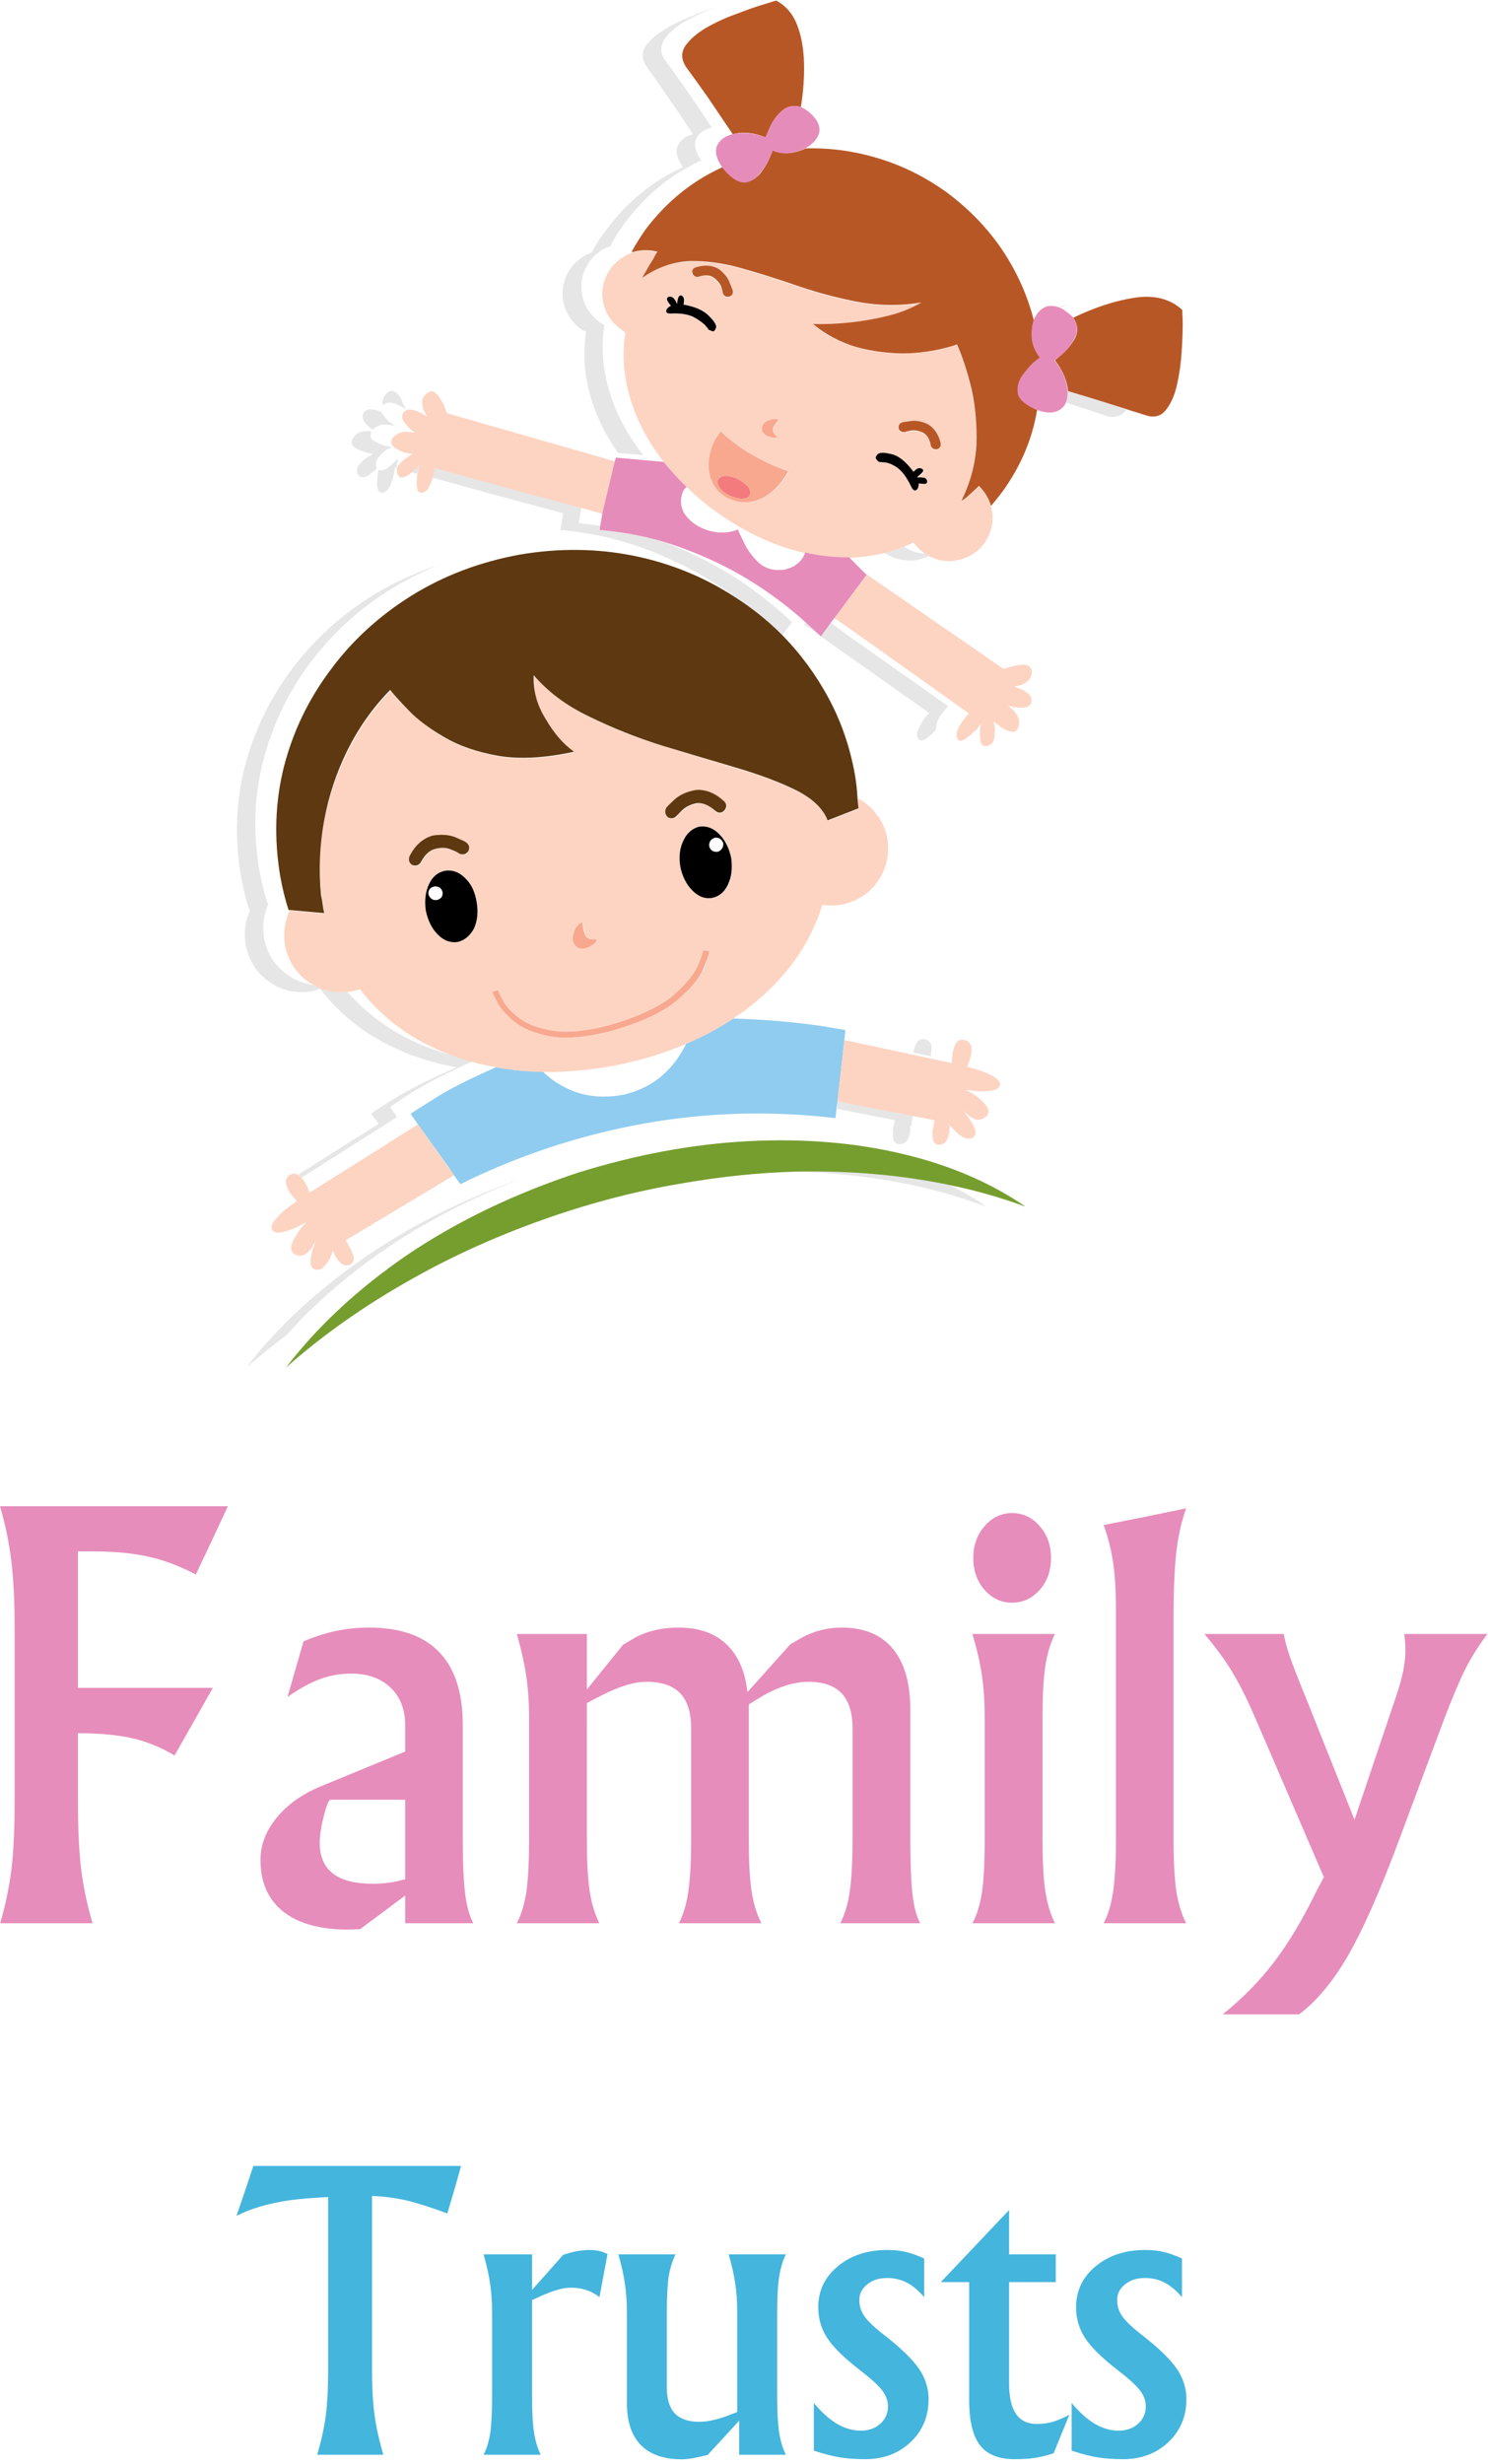 <?xml version="1.0" encoding="UTF-8" standalone="no"?>
<svg
   xmlns:dc="http://purl.org/dc/elements/1.1/"
   xmlns:cc="http://creativecommons.org/ns#"
   xmlns:rdf="http://www.w3.org/1999/02/22-rdf-syntax-ns#"
   xmlns:svg="http://www.w3.org/2000/svg"
   xmlns="http://www.w3.org/2000/svg"
   viewBox="0 0 189.333 313.333"
   height="313.333"
   width="189.333"
   xml:space="preserve"
   id="svg2"
   version="1.1"><defs
     id="defs6" /><g
     transform="matrix(1.333,0,0,-1.333,0,313.333)"
     id="g10"><g
       transform="scale(0.1)"
       id="g12"><path
         id="path14"
         style="fill:#e6e6e6;fill-opacity:1;fill-rule:evenodd;stroke:none"
         d="m 1017.46,1966.52 c 15,-4.68 27.66,-8.82 38.01,-12.5 8.32,-2.65 15,-0.66 20,5.98 -0.67,0 -1.52,0.2 -2.5,0.51 -3.36,1.33 -6.99,2.65 -11.02,4.02 -13.67,4.34 -28,8.63 -43,12.97 0.35,-3.98 -0.16,-7.66 -1.49,-10.98 M 799.449,1300 l -0.5,-5.98 -0.469,-1.01 55.969,-10.98 c -0.308,-0.35 -0.82,-2.34 -1.48,-6.01 -0.668,-3.68 -0.86,-7.35 -0.508,-11.02 0.66,-3.63 2.66,-5.66 6.019,-5.98 3.629,0.32 6.321,1.84 7.969,4.5 1.36,3 2.18,6.01 2.5,8.98 0,3.01 0,4.69 0,5 0,0 0.352,-0.47 1.012,-1.48 0.348,3.98 0.82,7.34 1.488,10 l -54.5,11.01 -17.5,2.97 m 72.5,46.52 16.531,-3.51 c 0.309,0 0.309,0 0,0 0,0.66 0.309,3.51 0.969,8.51 -0.308,3.68 -2.34,6.18 -5.969,7.5 -3.679,0.98 -6.371,0.16 -8.011,-2.5 -1.989,-3 -3.168,-6.32 -3.52,-10 m -584.488,-119.49 91.488,57.97 -6.488,9.53 c 0,0.31 6.68,4.81 20,13.48 13.32,8.36 32.66,18.36 58.008,30 -7.66,1.99 -15.16,4.33 -22.5,6.99 -39.02,11.02 -71.168,30.86 -96.52,59.53 -11.648,-1.01 -22.308,1.13 -32,6.49 -11.988,1.68 -22.34,6.48 -30.969,14.49 -8.679,8.01 -14.179,18.16 -16.531,30.51 -1.64,11.68 -0.148,22.65 4.5,33 0,0 -0.32,-0.15 -0.98,-0.5 -3.36,10.66 -6.02,21.48 -8.008,32.5 -6.992,41.68 -4.18,81.68 8.519,120 12.301,38 32.5,71.83 60.469,101.48 28,29.69 62.031,52.7 102.031,69.02 -43.359,-14.33 -80.511,-36.68 -111.531,-66.99 -30.66,-30 -53,-64.84 -66.988,-104.53 -13.981,-39.65 -17.34,-81.33 -10,-125 1.988,-11.33 4.648,-22.15 8.008,-32.5 0.312,0 0.66,0 0.98,0 -5,-10.31 -6.488,-21.33 -4.5,-32.97 3.012,-15.35 10.512,-27.19 22.5,-35.51 11.68,-8.36 25.16,-11.32 40.512,-9.02 3.008,0.66 5.66,1.52 8.008,2.5 15.66,-20.31 34.492,-36.64 56.48,-48.98 22.352,-12.66 47,-21.33 74.031,-26.02 -26.679,-11.64 -46.839,-21.84 -60.511,-30.47 -14.02,-8.67 -21.02,-13.36 -21.02,-14.02 l 7,-9.49 -77,-48.52 c 1.332,-0.66 2.352,-1.64 3.012,-2.97 m 105.508,672.97 5.511,-1.48 c 0.969,5.35 1.481,8.16 1.481,8.51 0,0 -0.66,-0.66 -1.992,-2.03 -1.328,-1.64 -3.008,-3.32 -5,-5 m 180,-50.98 c -6.68,0.98 -13.52,1.84 -20.508,2.5 l 2.5,15 -50.512,13.48 -90,24.53 c 0,0 -0.148,-1.01 -0.5,-3.01 0,-1.99 -0.469,-4.18 -1.488,-6.52 l 54.488,-15 70.512,-18.98 -2.5,-16.02 c 30.348,-2.66 59.488,-9.49 87.5,-20.47 27.66,-11.01 53.668,-25.19 78.008,-42.5 16.64,-10.66 31.992,-23.16 45.98,-37.5 l 8,10.47 1.531,2.03 c -36.019,34.34 -77.699,60.16 -125,77.5 -19.031,5.31 -38.519,8.83 -58.519,10.47 l 0.508,4.02 m -19.02,188.01 c 1.672,-1.01 3.512,-2.03 5.5,-3.01 -3,-20 -1.828,-39.68 3.52,-59.02 5.312,-19.65 14.332,-38.48 26.992,-56.48 l 23.988,-2 c -15,18.99 -25.668,38.99 -32,60 -6.64,20.98 -8.32,42.35 -5,63.99 -1.64,0.66 -3.32,1.68 -5,3.01 -9.328,7.34 -14.84,16.32 -16.48,26.99 -1.68,11.01 0.82,21.33 7.5,31.01 5.66,7.35 12.5,12.15 20.511,14.5 -0.359,0.35 -0.511,0.5 -0.511,0.5 3.98,7.66 8.48,14.85 13.48,21.49 20,26.68 44.332,46.52 73,59.49 -5.66,8.01 -7.34,14.84 -5,20.51 2.352,5.35 7.352,9.02 15,11.01 -8.32,12.35 -16.328,24.14 -23.98,35.51 -8.008,11.33 -14.848,20.82 -20.508,28.48 -4.652,6.68 -5,13.16 -1.012,19.49 4.02,6.37 10.5,12.19 19.531,17.5 8.981,5 18.469,9.53 28.469,13.52 -10.969,-3.68 -22.5,-8.32 -34.488,-13.99 -12.34,-5.66 -21.84,-12.19 -28.512,-19.53 -6.648,-7.3 -7.148,-15.16 -1.488,-23.48 5.66,-7.65 12.34,-17.18 20,-28.51 8.008,-11.33 16.019,-23.17 23.988,-35.51 -7.308,-1.99 -12.148,-5.66 -14.5,-10.98 -2.34,-5.66 -0.66,-12.5 5,-20.5 -28.98,-13.01 -53.32,-32.86 -73,-59.5 -5.32,-6.68 -10,-13.82 -13.988,-21.52 0.348,0 0.508,0 0.508,0 -8.008,-2.66 -14.848,-7.66 -20.508,-15 -6.68,-9.65 -9.18,-19.8 -7.5,-30.47 1.68,-11.01 7.148,-20.19 16.488,-27.5 M 355.98,1940.51 c 0.309,0.35 0.661,0.86 0.969,1.52 4.031,2.97 8.36,4.14 13.012,3.48 4.34,-0.67 6.84,-0.98 7.5,-0.98 -0.352,0 -2.152,1.13 -5.512,3.48 -3.32,2.65 -5.82,5.66 -7.5,9.02 -2.648,1.64 -5.66,2.66 -8.98,2.97 -3.36,0.66 -6.02,-0.16 -8.008,-2.5 -1.992,-2.97 -1.84,-6.13 0.508,-9.49 2.34,-3.01 5,-5.51 8.011,-7.5 m 31.481,19.49 c 0,0.35 0,0.51 0,0.51 -1.332,1.33 -2.66,4.18 -3.981,8.51 -1.679,3.32 -3.679,5.82 -6.019,7.5 -2.66,1.64 -5.352,1.49 -8.012,-0.5 -3.668,-3.99 -5,-8.01 -3.98,-12 3.32,3.01 7.652,3.32 13.011,0.98 5,-2.3 7.969,-3.98 8.981,-5 m 475,-130.47 c -6.012,-2.34 -12.152,-4.33 -18.512,-6.01 6.672,-4.65 13.86,-7.15 21.52,-7.5 7.34,-0.67 14.492,0.82 21.48,4.49 -0.969,0.35 -2.148,1.01 -3.469,1.99 -7.351,0 -14.339,2.34 -21.019,7.03 m 158.519,231.49 c -3.36,-1.02 -6.84,-2.15 -10.51,-3.52 0.31,-0.31 0.66,-0.47 0.98,-0.47 3.35,1.33 6.52,2.66 9.53,3.99 m -237.5,-317.5 5,-3.52 98.469,-69.49 c 0,-0.31 -1.328,-1.84 -3.98,-4.49 -2.348,-3.01 -4.34,-6.49 -6.02,-10.51 -1.988,-3.67 -2.148,-6.84 -0.5,-9.49 2.031,-2.35 4.531,-2.35 7.5,0 3.352,2.34 6.52,5.15 9.531,8.51 -0.359,4.65 1.321,9.49 5,14.49 3.629,4.65 5.821,7.35 6.481,8.01 l -98.512,69.49 -13.48,10 -1.02,-1.52 -8.469,-11.48 M 499.449,1227.03 c -57.34,-20.35 -108.32,-46.01 -153,-77.03 -45,-31.33 -82,-65.82 -110.98,-103.48 11.992,10.32 24.652,20.51 38.011,30.51 27.301,30.67 60,58.83 97.969,84.49 38.352,25.67 81.012,47.5 128,65.51 m 434.5,430 c 0.352,0.67 0.5,1.33 0.5,1.99 -0.969,-1.68 -2.5,-3.67 -4.488,-6.01 1.68,0.35 3.008,1.68 3.988,4.02 m -173.48,-424.02 c 66.64,-1.99 126.992,-13.17 180.98,-33.48 -11.328,7.97 -23.48,15.16 -36.488,21.49 -45,9.33 -93.16,13.32 -144.492,11.99 m 6.992,521.99 13.988,-9.49 c -4.34,4.02 -8.48,7.85 -12.5,11.52 l -1.488,-2.03 m -411.012,162.5 c -0.32,0 -2,-0.82 -5,-2.5 -2.969,-1.99 -5.828,-4.49 -8.48,-7.5 -2.348,-2.97 -2.848,-6.13 -1.52,-9.49 2.34,-3.01 5.352,-3.48 9.02,-1.49 3.672,2.35 6.832,4.85 9.492,7.5 -0.352,0.32 -0.512,0.51 -0.512,0.51 -1.328,3.32 -0.82,6.49 1.531,9.49 2.301,3.01 5,5.51 7.969,7.5 3,1.64 4.68,2.5 5,2.5 -0.32,0 -2.5,0.51 -6.488,1.49 -3.672,1.01 -7.152,2.5 -10.512,4.49 -3.32,2.03 -4.14,4.84 -2.5,8.52 0,0.35 0,0.5 0,0.5 -2.34,0.32 -4.84,0.32 -7.5,0 -3,-0.35 -5.5,-1.52 -7.5,-3.51 -0.969,-0.98 -1.988,-2.15 -3,-3.48 -1.648,-3.67 -0.828,-6.52 2.5,-8.51 3.352,-2 7.031,-3.52 11.012,-4.5 3.668,-1.01 5.82,-1.52 6.488,-1.52 m 5,-15 c 2.34,-0.98 4.84,-0.66 7.5,1.02 3,1.99 5.5,4.18 7.5,6.48 2.34,2.03 3.512,3.16 3.512,3.52 0,-0.67 -0.512,-3.83 -1.481,-9.5 l -1.531,0.51 c 0,-0.35 -0.308,-2.34 -0.969,-6.01 -0.671,-3.68 -1.839,-7.5 -3.519,-11.49 -1.992,-3.67 -4.492,-5.86 -7.5,-6.52 -3.32,0.35 -5,3.01 -5,8.01 0,5 0.508,9.64 1.488,13.98" /><path
         id="path16"
         style="fill:#759e2e;fill-opacity:1;fill-rule:evenodd;stroke:none"
         d="m 551.949,1232.03 c -60.66,-20 -114.84,-46.01 -162.5,-78.01 -47.34,-32.34 -86.168,-68.36 -116.48,-108 35.312,31.32 75.66,59.64 120.98,85 45,25.35 94.172,46.68 147.5,63.98 37.34,12.03 74.332,21.02 111.012,27.03 36.68,6.33 72.66,10 108.008,10.98 50.98,1.01 99.14,-3.17 144.492,-12.5 26.019,-5.31 50.66,-12.35 73.988,-20.98 -33.328,22.97 -72.66,39.81 -117.969,50.47 -45,10.66 -93.871,14.69 -146.531,12.03 -52.648,-2.69 -106.828,-12.69 -162.5,-30" /><path
         id="path18"
         style="fill:#8fccf0;fill-opacity:1;fill-rule:evenodd;stroke:none"
         d="m 595.98,1306.52 c -14.691,-3 -28.679,-2.65 -42.031,0.98 -13.64,4.02 -25.668,11.02 -35.98,21.02 -15.348,0 -30.16,1.32 -44.489,3.98 -26.679,-11.64 -46.839,-21.99 -60.511,-30.98 -14.02,-8.67 -21.02,-13.16 -21.02,-13.51 l 7,-10 29.02,-40.51 5,-7.5 6.48,-8.98 c 55.352,27.34 113.172,46.48 173.52,57.5 60.312,11.01 121.832,12.85 184.492,5.5 l 1.019,8.99 v 1.01 l 0.969,5.98 6.531,58.52 0.969,9.49 c -0.308,0 -5.148,0.86 -14.488,2.5 -9.34,1.68 -21.992,3.36 -38.012,5 -16.328,1.68 -34.488,2.85 -54.488,3.51 -13.981,-9.02 -28.981,-16.99 -45,-24.02 -5.66,-11.99 -13.512,-22.3 -23.512,-30.98 -10,-8.36 -21.84,-14.18 -35.469,-17.5" /><path
         id="path20"
         style="fill:#fdd4c2;fill-opacity:1;fill-rule:evenodd;stroke:none"
         d="m 805.98,1358.52 102.5,-22 c 0,0.32 0.149,2.5 0.469,6.49 0.352,4.02 1.36,7.85 3,11.52 2,3.63 5,5 9.031,3.99 3.981,-1.33 6.129,-3.99 6.481,-8.01 0,-3.99 -0.66,-7.81 -1.992,-11.49 -1.328,-3.67 -2.188,-5.66 -2.5,-6.01 0.312,0 2.812,-0.67 7.5,-1.99 4.652,-1.33 9.492,-3.17 14.492,-5.51 5,-2.35 8.16,-5 9.488,-8.01 0.352,-0.66 0.352,-1.48 0,-2.5 -1.328,-2.97 -4.648,-4.65 -10,-5 -5,-0.66 -10,-0.66 -15,0 -5,0.66 -7.648,1.02 -8,1.02 0.352,0 2.852,-1.33 7.5,-3.99 4.332,-2.69 8.16,-6.01 11.52,-10 3.672,-3.67 4.14,-7.34 1.48,-11.01 -4.328,-3.99 -8.828,-4.65 -13.469,-2 -4.691,3.01 -8.011,5.51 -10,7.5 1.321,-1.32 3.321,-3.67 5.969,-6.99 2.66,-3.67 4.692,-7.19 6.02,-10.51 1.332,-3.67 0.82,-6.52 -1.52,-8.51 -3.328,-1.64 -6.648,-1.49 -10,0.51 -3.328,1.99 -6.14,4.33 -8.48,6.99 -2.348,2.65 -3.668,4.02 -4.02,4.02 0,-0.35 0,-1.83 0,-4.53 -0.32,-2.97 -1.14,-5.98 -2.5,-8.98 -1.328,-3.01 -3.828,-4.65 -7.5,-5 -3.64,0.35 -5.668,2.34 -5.98,6.01 -0.668,3.99 -0.508,7.81 0.511,11.49 0.661,3.67 0.969,5.66 0.969,6.01 l -20.5,3.99 -54.5,10.5 -17.5,3.48 6.531,58.52 m -225,8 c -22.699,-5.66 -41.371,-7.18 -56.019,-4.49 -14.34,2.97 -25.512,7.66 -33.512,13.99 -7.969,6.68 -13.64,13 -17,18.98 -3,5.66 -4.488,8.87 -4.488,9.53 l 5.508,1.49 c 0,-1.02 1.48,-4.18 4.492,-9.5 3.008,-5.35 8.16,-11.01 15.508,-16.99 7.34,-5.66 17.812,-9.69 31.48,-12.03 13.672,-2.3 31.172,-0.82 52.5,4.53 28.672,7.97 49.5,17.5 62.5,28.48 13.012,11.33 21.332,21.17 25,29.49 3.36,8.67 4.852,13.36 4.5,14.02 l 5.5,-0.5 c 0.352,-1.33 -1.168,-6.49 -4.488,-15.51 -3.672,-9.34 -12.34,-19.85 -26.012,-31.49 -13.64,-11.68 -35.469,-21.68 -65.469,-30 m -144.031,85.51 c -6.64,-1.01 -12.808,1.33 -18.469,6.99 -5.671,5.67 -9.531,13.17 -11.531,22.5 -1.64,9.65 -0.66,18.17 3.012,25.51 3.32,6.99 8.32,11.33 15,12.97 6.988,1.02 13.32,-1.33 18.988,-6.99 5.66,-5.67 9.531,-13.17 11.52,-22.5 1.332,-9.65 0.312,-18.17 -3.008,-25.51 -3.32,-6.99 -8.512,-11.33 -15.512,-12.97 m -43,72.97 c -3.328,2.34 -4.34,5.2 -2.969,8.52 5.309,10.35 12.649,16.83 21.989,19.49 8.32,1.68 15.66,1.17 21.992,-1.49 6.328,-2.65 9.648,-4.33 10,-5 3.008,-2.34 3.668,-5.15 1.988,-8.51 -2.34,-3.01 -5.148,-3.48 -8.469,-1.49 -0.359,0.32 -2.699,1.33 -7.031,3.01 -4.648,1.99 -9.808,2.5 -15.469,1.49 -5.671,-1.68 -10.199,-6.02 -13.519,-13.01 -2.34,-3.32 -5.16,-4.34 -8.512,-3.01 m 162.5,-53.98 c 0,-0.36 0.192,-1.84 0.5,-4.5 0.352,-3 1.172,-5.86 2.5,-8.51 1.68,-2.66 4.18,-3.83 7.5,-3.48 3.36,0.31 4.18,-0.51 2.5,-2.5 -1.64,-1.68 -4.328,-3.36 -8,-5 -3.64,-1.37 -7,-1.37 -10,0 -4.34,3.32 -5.668,7.66 -3.988,12.97 1.68,5.35 4.648,9.02 8.988,11.02 m 80,108.51 c 0.352,0.98 3,3.63 8,7.97 5,4.69 11.68,7.7 20,9.02 9.692,0.67 18.672,-3 27,-11.01 2.692,-2.66 2.852,-5.51 0.5,-8.48 -3,-2.69 -5.969,-2.85 -8.98,-0.51 -5.668,5.67 -11.52,8.17 -17.5,7.5 -5.668,-1.01 -10.16,-3.16 -13.52,-6.52 -3.668,-2.97 -5.5,-4.8 -5.5,-5.47 -2.66,-2.69 -5.668,-3.01 -8.988,-1.01 -2.66,2.34 -3.012,5.15 -1.012,8.51 m 43.512,-85.51 c -6.992,-1.01 -13.32,1.33 -18.981,7 -5.671,5.35 -9.531,12.85 -11.531,22.5 -1.328,9.64 -0.308,18 3.012,25 3.32,7.34 8.519,11.68 15.508,13 6.992,0.98 13.32,-1.17 18.98,-6.52 5.672,-5.66 9.34,-13.32 11.02,-22.97 1.64,-9.69 0.82,-18.01 -2.5,-25 -3.668,-7.34 -8.828,-11.68 -15.508,-13.01 m 110,73.48 c -4.34,11.37 -14.34,21.02 -30,29.02 -16.012,7.66 -35.352,14.85 -58.012,21.49 -22.34,6.68 -45.82,13.83 -70.5,21.52 -24.34,7.31 -47.148,16.33 -68.48,26.99 -21.68,10.32 -39.34,23.48 -53.008,39.5 -1.012,-14.65 2.66,-28.68 11.019,-42 8.321,-13.67 17.5,-24.02 27.5,-31.01 -27.699,-5.98 -51.839,-7.35 -72.5,-3.99 -20.359,3.68 -37.699,9.65 -52.031,18.01 -13.988,8.63 -25.32,17.15 -33.988,25.47 -8.32,8.67 -13.981,15.2 -16.992,19.53 -16.328,-16.68 -29.848,-35.66 -40.508,-57.03 -10.66,-20.98 -18.32,-43.48 -23.012,-67.5 -4.328,-23.63 -5.148,-47.5 -2.5,-71.48 0.352,-2.66 0.86,-5.51 1.531,-8.52 0,0 -0.199,0 -0.511,0 0.66,-2.97 1.172,-5.82 1.48,-8.48 l -33,3.01 c -4.648,-10 -6.14,-21.01 -4.5,-33.01 1.68,-8.36 4.852,-15.86 9.5,-22.5 5,-6.68 11.012,-11.83 18,-15.5 9.692,-5.67 20.352,-7.86 32,-6.49 1.36,0 2.692,0.16 4.02,0.47 2.652,0.35 5.312,1.02 8.011,2.03 21.989,-28.36 50.309,-49.02 85,-62.03 6.989,-2.97 14.489,-5.47 22.5,-7.5 7.301,-1.99 15,-3.63 22.969,-5 14.02,-2.66 28.672,-4.14 44.02,-4.49 23.011,-0.31 46.48,1.83 70.511,6.52 23.629,4.65 45.969,11.49 66.989,20.47 15.98,6.68 30.82,14.69 44.492,24.02 20.66,13.68 38.32,29.65 53.008,48.01 14.332,17.97 25,38.17 31.992,60.47 5.66,-0.98 11.488,-0.98 17.5,0 15.348,3.01 27.148,10.51 35.508,22.5 8.32,12.03 11.332,25.66 8.98,41.02 -1.64,8.67 -5,16.17 -10,22.5 -5,6.68 -10.969,11.83 -18,15.5 0.352,-3.36 0.5,-6.68 0.5,-10 l -29.488,-11.52 m -361.992,-330.47 5.511,-7.5 -103.519,-62.03 c 0.348,-0.31 1.328,-2.15 3.008,-5.47 1.992,-3.01 3.48,-6.37 4.492,-10 0.66,-3.67 -0.512,-6.37 -3.512,-8.01 -3.64,-1.01 -6.648,-0.35 -8.988,2 -2.34,2.34 -4.18,4.84 -5.512,7.5 -0.969,2.65 -1.48,4.18 -1.48,4.49 0,-0.31 -0.668,-2.15 -1.989,-5.51 -1.371,-3.32 -3.359,-6.48 -6.019,-9.49 -2.34,-3.01 -5.352,-4.14 -8.981,-3.48 -3.011,0.98 -4.531,3.32 -4.531,6.99 0,3.99 0.66,8.01 2.031,12 1.321,3.98 2.301,6.99 2.969,8.98 -0.668,-1.64 -1.84,-3.83 -3.48,-6.48 -1.68,-3.01 -4.02,-5.36 -6.989,-7 -2.699,-1.68 -5.859,-1.68 -9.531,0 -3.64,2.35 -4.5,5.98 -2.5,10.98 2.031,4.69 4.68,9.18 8,13.52 3.36,3.98 5.16,6.17 5.512,6.48 -0.352,-0.31 -2.66,-1.64 -6.992,-3.98 -4.688,-2.35 -9.489,-4.18 -14.489,-5.51 -5.359,-1.33 -9.031,-0.82 -11.019,1.52 -1.68,2.97 -0.512,6.64 3.519,10.98 3.629,4.33 7.809,8.16 12.5,11.52 4.641,3.32 7.141,5.16 7.5,5.47 -0.359,0 -1.179,0.86 -2.5,2.5 -1.679,1.68 -3.359,3.87 -5,6.52 -1.679,2.66 -2.699,5.51 -3.011,8.48 -0.348,2.7 0.66,5 3.011,7.03 3.321,1.99 6.321,1.99 8.981,0 1.019,-0.66 1.988,-1.52 3.008,-2.5 2.652,-3.36 4.652,-6.68 5.98,-10 1.012,-2.69 1.52,-4.02 1.52,-4.02 l 8.98,5.51 94.5,59.49 29.02,-40.98 m -13.008,666.99 c 0,0 -0.16,-1.01 -0.512,-3 -0.308,-1.68 -0.82,-3.83 -1.48,-6.49 -1.02,-3.36 -2.348,-6.52 -4.02,-9.53 -1.648,-2.66 -3.828,-4.14 -6.488,-4.49 -2.66,0 -4.18,1.83 -4.492,5.51 -0.348,3.98 -0.16,8.16 0.511,12.5 0.969,5 1.481,7.85 1.481,8.51 0,-0.35 -0.66,-1.17 -1.992,-2.5 -1.328,-1.37 -3.008,-2.85 -5,-4.53 -2.348,-2.3 -4.848,-3.83 -7.5,-4.49 -2.348,-0.98 -4.34,-0.16 -6.02,2.5 -1.328,3.36 -0.82,6.52 1.531,9.49 2.301,2.7 5,5 7.969,7.03 3,1.99 4.68,2.97 5,2.97 -0.32,0 -2.5,0.35 -6.488,1.02 -3.672,1.01 -7.152,2.65 -10.512,5 -3.32,1.99 -4.14,4.84 -2.5,8.51 0.672,1.33 1.531,2.31 2.5,2.97 4.031,3.01 8.36,4.18 13.012,3.52 4.34,-0.36 6.68,-0.67 6.988,-1.02 -0.308,0 -1.828,1.02 -4.488,3.01 -2.66,2.34 -5,5 -6.992,8.01 -1.989,2.65 -2.188,5.5 -0.508,8.51 2.34,2.66 5.16,3.48 8.519,2.5 3.629,-0.66 6.829,-1.83 9.489,-3.51 3.011,-1.68 4.652,-2.66 5,-3.01 -0.348,0.35 -1.168,1.68 -2.5,4.02 -1.328,2.31 -2.188,5.31 -2.5,8.99 -0.348,3.32 1.172,6.48 4.492,9.49 3.32,2.65 6.488,2.34 9.488,-0.98 2.66,-3.01 5,-6.68 7,-11.01 1.672,-3.99 2.5,-6.33 2.5,-7 l 160.5,-46.01 -11.988,-50 -20,5.51 -50.512,13.51 -89.488,24.49 m 412.5,-101.99 v 0.47 l 130.508,-90 c 0.312,0.35 2.652,1.02 6.992,2.03 4.34,1.33 8.668,1.99 13.008,1.99 4.332,-0.35 6.64,-2.65 6.992,-6.99 -0.352,-4.33 -1.992,-7.5 -5,-9.53 -2.66,-1.99 -5.352,-3.16 -8.012,-3.48 -3,-0.66 -4.488,-0.86 -4.488,-0.5 0.348,0 1.988,-0.67 5,-2 3.008,-1.01 6.019,-2.65 8.988,-5 2.692,-2.34 3.672,-5.15 3,-8.51 -1.328,-3.67 -4.488,-5.31 -9.488,-5 -3.32,0 -6.332,0.35 -8.981,1.01 -2.699,0.67 -4.031,0.98 -4.031,0.98 0.352,0 1.531,-0.98 3.52,-2.97 2.34,-1.68 4.332,-4.18 5.98,-7.5 1.672,-3.01 1.832,-6.52 0.5,-10.51 -1.64,-3.67 -4.328,-4.84 -8,-3.51 -3.988,1.01 -7.5,2.85 -10.469,5.51 -3.359,2.34 -5,3.67 -5,3.98 0,-0.31 0.309,-2.15 0.969,-5.47 0.352,-3.67 0.16,-7.34 -0.5,-11.01 -0.668,-3.68 -2.82,-6.02 -6.488,-7 -3.672,-0.66 -5.82,0.82 -6.481,4.5 -0.671,3.32 -0.859,6.99 -0.511,11.01 0.312,3.63 0.511,5.67 0.511,5.98 0,0 -0.359,-0.67 -1.019,-1.99 -1.332,-1.68 -3.012,-3.52 -5,-5.51 -3.012,-3.32 -6.012,-5.82 -8.981,-7.5 -3.011,-1.99 -5.359,-1.99 -7.031,0 -1.328,2.65 -1.14,6.01 0.5,10 2,3.67 4.18,6.99 6.531,10 2.301,3.01 3.629,4.49 3.981,4.49 l -98.512,70 -30,21.02 31.012,41.01 m 66.488,119.49 c -2.66,-0.35 -4.5,0.82 -5.469,3.48 -1.371,6.02 -3.871,10.2 -7.5,12.5 -4.031,1.68 -7.859,2.34 -11.531,2.03 -3.668,-0.66 -5.66,-1.01 -5.969,-1.01 -2.699,-1.02 -4.531,0 -5.511,3 -0.668,2.66 0.152,4.5 2.5,5.51 0.66,0.67 3.48,1.33 8.48,1.99 5.352,0.67 10.852,-0.5 16.52,-3.51 6.332,-3.67 10.511,-9.85 12.5,-18.48 0.312,-2.69 -1.02,-4.53 -4.02,-5.51 m -17,-31.99 c 0,-3.36 -0.82,-5.51 -2.5,-6.52 -1.328,-0.98 -3,0.35 -5,4.02 -3.668,8.32 -7.808,14.14 -12.5,17.5 -4.648,2.97 -8.668,4.65 -11.988,5 -3.672,0.31 -5.512,0.47 -5.512,0.47 -1.988,1.37 -3.16,2.34 -3.469,3.01 0,1.01 0.661,2.34 1.989,4.02 1.64,1.64 5.98,1.84 13.011,0.47 6.989,-1.33 13.981,-7.15 20.969,-17.5 1.02,1.37 2.352,2.34 4.031,3.01 1.321,1.01 2.809,1.17 4.489,0.51 1.332,-1.33 1.332,-2.86 0,-4.5 -1.68,-1.68 -3.168,-2.85 -4.489,-3.51 0,-0.31 0,-0.51 0,-0.51 1.321,0.35 3.161,0.35 5.469,0 2.031,-0.31 3.352,-1.48 4.02,-3.48 0.312,-1.68 -0.508,-2.5 -2.5,-2.5 -1.989,-0.35 -4.02,-0.15 -6.02,0.51 m -182.5,-14.02 c -7.34,4.02 -12.34,9.84 -15,17.5 -2.648,7.34 -3.16,15.15 -1.48,23.51 1.332,8.32 4.652,15.82 10,22.5 8.98,-8.67 19.14,-16.17 30.511,-22.5 11.321,-6.32 22.809,-11.52 34.489,-15.5 -7.66,-13.32 -16.84,-22.15 -27.5,-26.49 -10.348,-4.33 -20.668,-4.02 -31.02,0.98 m -51.988,175.51 c -4.34,-0.36 -6.481,0.5 -6.481,2.5 0.309,1.99 1.829,3.82 4.489,5.5 -1.328,1.33 -2.348,2.82 -3.008,4.5 -1.012,1.68 -0.66,2.85 1.019,3.51 2.301,0.67 3.981,0 5,-2.03 1.321,-1.64 2.141,-3.16 2.5,-4.49 0.309,0 0.469,0 0.469,0 0,1.68 0.5,3.67 1.52,6.01 0.66,2 1.832,2.66 3.48,2 1.36,-1.02 2.031,-2.35 2.031,-3.99 0,-1.68 -0.359,-3.36 -1.019,-5 11.68,-1.68 20,-5.19 25,-10.51 5,-5.35 6.988,-9.02 6.019,-11.01 -0.671,-3.67 -2.859,-4.34 -6.531,-1.99 0,0 -1.328,1.48 -3.98,4.49 -2.348,2.65 -6.168,5.35 -11.52,8.01 -5,2.34 -11.328,3.16 -18.988,2.5 m 21.488,44.49 c 8.352,2.34 15.66,1.68 22.031,-1.99 5.309,-3.68 8.821,-8.01 10.469,-13.01 2.031,-4.65 3,-7.35 3,-8.01 0,-2.97 -1.328,-4.8 -3.98,-5.47 -3.008,-0.35 -4.848,0.98 -5.508,3.99 0,0.35 -0.66,2.14 -1.992,5.5 -1.328,3.32 -3.668,6.33 -6.989,8.99 -4.031,2.34 -8.871,2.65 -14.531,1.01 -2.66,-0.66 -4.648,0.32 -5.98,3.01 -0.348,2.66 0.82,4.65 3.48,5.98 M 743.48,1950 c -0.359,-0.31 -1.679,-2.15 -4.031,-5.47 -2.34,-3.36 -2.148,-6.37 0.512,-9.02 1.988,-1.64 1.988,-2.5 0,-2.5 -1.68,0 -3.981,0.51 -6.992,1.52 -2.66,1.33 -4.34,3.32 -5,5.98 -0.348,4.02 1.332,6.83 5,8.51 3.672,2 7.152,2.35 10.511,0.98 m 173.469,-77.97 c 9.031,17.31 13.832,35.16 14.5,53.48 1.012,18.67 -0.469,36.33 -4.5,53.01 -3.668,16.68 -8.32,31.17 -13.98,43.51 -14.34,-5.35 -29.848,-8.16 -46.52,-8.51 -17,-0.67 -33.328,1.32 -48.988,6.01 -16.012,4.34 -29.84,11.49 -41.481,21.49 11.321,0 23.161,0.5 35.469,1.48 12.692,1.37 25,3.52 37.031,6.52 11.641,3.01 21.989,7.15 30.969,12.5 -20.308,-3.36 -40.308,-3.16 -60,0.51 -19.328,3.63 -38.32,8.63 -56.988,15 -18.672,6.33 -36.68,11.99 -53.981,16.99 -17.351,5 -34.031,7.35 -50,7 -16.019,-0.36 -31.179,-5.51 -45.511,-15.51 0.312,1.01 1.64,3.36 3.98,6.99 2,3.67 4.031,7.19 6.02,10.51 2.34,3.67 3.672,6.01 3.98,6.99 -8,2.03 -15.82,1.84 -23.469,-0.47 -8.011,-2.69 -14.851,-7.69 -20.511,-15 -6.68,-9.69 -9.18,-19.84 -7.5,-30.51 1.64,-11.01 7.152,-20 16.48,-26.99 1.68,-1.37 3.36,-2.5 5,-3.51 -3.32,-21.68 -1.64,-43.01 5,-63.99 6.332,-21.01 17,-41.01 32,-60 6.36,-8.36 13.672,-16.37 22.031,-24.02 2.649,-2.66 5.309,-5.16 7.969,-7.5 6.672,-5.98 13.86,-11.64 21.52,-16.99 26.992,-18.99 54.652,-31.68 83.011,-38.01 11.989,-2.66 23.821,-4.14 35.469,-4.49 2.031,0 4.172,0 6.52,0 11.332,0.35 22.5,1.83 33.48,4.49 6.36,1.68 12.5,3.67 18.512,6.01 3.32,1.33 6.488,2.66 9.488,3.99 2.66,-3.67 5.86,-6.84 9.5,-9.49 0.66,-0.67 1.52,-1.18 2.5,-1.49 1.012,-0.66 2.031,-1.37 3,-2.03 9.34,-4.65 18.672,-5.82 28.012,-3.48 9.648,2 17.848,7.15 24.488,15.51 7.66,11.33 9.852,23.17 6.531,35.47 -2.031,7.34 -5.859,13.67 -11.531,19.02 -5,-4.68 -9.14,-8.36 -12.5,-11.01 -3,-2.35 -4.648,-3.48 -5,-3.48" /><path
         id="path22"
         style="fill:#b85726;fill-opacity:1;fill-rule:evenodd;stroke:none"
         d="m 885.469,1946.02 c -5.668,2.65 -11.02,3.67 -16.02,3 -5.308,-0.66 -8.16,-1.17 -8.469,-1.52 -2.699,-0.98 -3.679,-2.97 -3.011,-5.98 0.98,-2.34 3.011,-3.36 5.98,-3 0.352,0.35 2.34,0.82 6.012,1.48 3.32,0.35 6.988,-0.31 11.019,-1.99 3.981,-2.35 6.481,-6.49 7.5,-12.5 0.969,-2.66 2.969,-3.83 5.969,-3.48 2.66,0.98 3.832,2.81 3.52,5.47 -1.989,8.67 -6.168,14.84 -12.5,18.52 m -219.02,140.5 c 6.012,2 10.852,1.84 14.531,-0.5 3.629,-2.66 6.129,-5.67 7.5,-8.99 0.969,-3.36 1.481,-5.35 1.481,-6.01 1.019,-2.66 2.848,-3.83 5.508,-3.52 3.011,0.66 4.332,2.5 3.98,5.51 0,0.66 -0.969,3.36 -3,8.01 -1.648,4.64 -5.16,8.98 -10.469,13 -6.371,3.68 -13.679,4.14 -22.031,1.49 -2.66,-0.98 -3.64,-2.81 -2.969,-5.51 0.969,-2.66 2.809,-3.83 5.469,-3.48 m 326.52,-76.99 c -4.02,5 -6.52,10.67 -7.5,16.99 -1.02,6.33 -0.508,12.35 1.48,18.01 -5.969,23.63 -15.82,45.82 -29.488,66.49 -13.981,21.01 -31.68,39.49 -53.012,55.5 -20.66,15 -42.648,25.98 -65.969,33.01 -23.011,6.99 -46.179,10.16 -69.531,9.49 -4.648,-2.34 -9.808,-3.82 -15.469,-4.49 -5.359,-0.35 -10.671,0.47 -16.019,2.5 0,-0.35 -1.012,-2.85 -3.012,-7.5 -1.988,-4.69 -4.84,-9.33 -8.469,-14.02 -4.031,-5 -8.679,-7.81 -14.031,-8.48 -5.308,-1.01 -11.328,1.99 -18,8.99 -1.648,1.68 -3.168,3.32 -4.5,5 -28.668,-13.01 -53,-32.66 -73,-58.99 -5,-7.03 -9.5,-14.18 -13.48,-21.52 0.312,-0.31 0.511,-0.51 0.511,-0.51 7.969,2.34 15.969,2.5 23.981,0.51 -0.66,-0.98 -1.992,-3.32 -3.981,-6.99 -2.351,-3.68 -4.531,-7.35 -6.531,-11.02 -1.988,-3.32 -3.32,-5.66 -3.98,-6.99 14.332,10 29.492,15.35 45.511,16.01 15.969,0.32 32.649,-1.99 50,-6.99 17.649,-5 35.661,-10.66 53.981,-17.03 18.668,-6.33 37.66,-11.33 56.988,-15 19.692,-3.63 39.692,-3.83 60,-0.47 -8.98,-5.35 -19.328,-9.53 -30.969,-12.5 -12.031,-3.01 -24.179,-5.19 -36.531,-6.52 -12.648,-1.33 -24.648,-1.84 -35.969,-1.49 11.989,-10 25.821,-17.34 41.481,-21.99 16.019,-4.33 32.34,-6.37 48.988,-6.01 16.672,0.66 32.34,3.51 47.031,8.51 5.309,-12.03 10,-26.37 13.981,-43.01 3.668,-16.68 5.16,-34.33 4.488,-53 -0.969,-18.32 -5.82,-36.18 -14.488,-53.52 0,0 1.68,1.17 5,3.52 3.008,2.65 6.988,6.32 11.988,11.01 5.672,-5.66 9.5,-12.03 11.531,-19.02 3.629,4.33 7.141,8.67 10.469,13.01 17.692,24.33 28.86,50.5 33.512,78.51 -1.332,0.67 -2.66,1.33 -3.981,1.99 -8.679,4.34 -13.359,9.14 -14.031,14.5 -0.969,5.66 0.352,11.01 4.031,16.01 3.321,5 6.829,9.14 10.469,12.5 4.02,2.97 6.172,4.65 6.52,5 m -261.989,210 c 0,0.67 1.321,3.83 3.981,9.49 2.34,5.67 6.019,10.82 11.019,15.51 5,4.65 11.129,5.98 18.469,3.99 2.352,14.33 3.36,28.32 3.012,41.99 -0.352,13.67 -2.5,25.66 -6.481,36.01 -4.031,10.67 -10.671,18.48 -20,23.48 -0.359,0 -4.179,-1.13 -11.531,-3.48 -6.988,-1.99 -15.66,-5 -25.969,-9.02 -10.359,-3.63 -20.199,-8.16 -29.531,-13.48 -8.988,-5.35 -15.668,-11.17 -20,-17.5 -3.988,-6.32 -3.64,-13 1.012,-20 5.66,-7.65 12.5,-17.18 20.508,-28.51 7.652,-11.33 15.66,-23.17 23.98,-35.51 9.031,2.7 19.5,1.68 31.531,-2.97 m 362.5,-265 c -8.68,2.66 -19.18,5.98 -31.53,10 -13.67,4.34 -27.81,8.63 -42.5,12.97 -0.66,9.34 -4.84,19.18 -12.5,29.53 0.35,0 2.85,2.15 7.5,6.49 4.69,3.98 8.67,8.98 12,15 3,6.32 2.34,12.65 -2,18.98 20,9.69 39.34,16.02 58.01,19.02 18.99,3.01 34.34,-0.86 46.02,-11.52 0,-0.31 0.15,-4.34 0.47,-11.99 0,-7.35 -0.32,-16.49 -0.98,-27.5 -0.67,-10.98 -2.19,-21.64 -4.49,-31.99 -2.35,-10.36 -6.02,-18.52 -11.02,-24.5 -4.65,-5.66 -11.01,-7.18 -18.98,-4.49" /><path
         id="path24"
         style="fill:#5e3811;fill-opacity:1;fill-rule:evenodd;stroke:none"
         d="m 645.98,1572.5 c 0.309,0.35 2.141,2.19 5.469,5.51 3.672,3.36 8.352,5.51 14.02,6.52 5.66,0.31 11.48,-2.19 17.5,-7.5 3.011,-2.34 5.82,-2.19 8.48,0.47 2.34,3.01 2.34,5.86 0,8.52 -8.64,8 -17.66,11.68 -27,11.01 -8.32,-1.37 -15.148,-4.33 -20.5,-9.02 -5,-4.65 -7.66,-7.35 -7.969,-8.01 -1.679,-3.32 -1.179,-6.33 1.481,-8.98 3.32,-1.68 6.168,-1.18 8.519,1.48 m -230,-31.48 c 5.661,1.32 10.661,1.01 15,-1.02 4.329,-1.64 6.641,-2.81 6.989,-3.48 3.672,-1.68 6.64,-1.01 8.98,2 1.68,3.32 1.02,6.17 -1.988,8.51 -0.66,0.67 -4.18,2.31 -10.512,5 -5.969,2.31 -13.16,2.81 -21.48,1.49 -9.34,-2.66 -16.68,-9.18 -21.989,-19.5 -1.371,-3.67 -0.511,-6.52 2.5,-8.51 3.629,-1.33 6.481,-0.31 8.469,3.01 3.672,6.99 8.36,11.17 14.031,12.5 M 746.449,1745 c 17.692,-17.97 32.5,-38.16 44.531,-60.47 11.989,-22.34 20.309,-46.52 25,-72.5 1.321,-7.69 2.141,-15.19 2.5,-22.5 0.309,-3.36 0.661,-6.68 0.969,-10 l -29.488,-11.52 c -4.34,11.33 -14.492,21.01 -30.512,29.02 -15.66,7.66 -34.84,14.81 -57.5,21.49 -22.648,6.68 -46.168,13.67 -70.5,21.01 -24.34,7.66 -47.308,16.84 -68.988,27.5 -21.68,10.31 -39.34,23.48 -53.012,39.49 -0.66,-14.68 3.172,-28.67 11.531,-41.99 7.969,-13.67 16.989,-24.02 26.989,-31.01 -27.66,-6.02 -51.68,-7.35 -71.989,-3.99 -20.671,3.63 -38.011,9.65 -52.031,17.97 -14.34,8.36 -25.668,16.84 -33.988,25.51 -8.32,8.67 -14.18,15.15 -17.5,19.49 -16.332,-16.64 -29.84,-35.66 -40.512,-56.99 -10.66,-21.33 -18.16,-43.83 -22.5,-67.5 -4.328,-23.67 -5.308,-47.5 -3,-71.49 0.66,-2.65 1.172,-5.5 1.52,-8.51 0.312,-3.01 0.82,-5.82 1.48,-8.48 l -33,2.97 c -0.32,0 -0.668,0 -0.98,0 -3.36,10.35 -6.02,21.17 -8.008,32.5 -6.012,36.02 -4.84,70.66 3.519,104.02 8.629,33.68 23.469,64.5 44.489,92.5 20.66,28.01 46.48,51.64 77.5,70.98 30.66,19.02 65,32.03 103.011,39.02 37.301,6.33 73.469,5.98 108.469,-1.01 34.692,-6.99 66.531,-19.85 95.512,-38.48 16.988,-10.66 32.5,-23.01 46.488,-37.03" /><path
         id="path26"
         style="fill:#f8a88f;fill-opacity:1;fill-rule:evenodd;stroke:none"
         d="m 676.949,1443.52 -5.969,0.5 c 0.661,-0.66 -0.859,-5.35 -4.531,-14.02 -3.328,-8.32 -11.488,-18.16 -24.5,-29.49 -13.32,-10.98 -34.14,-20.51 -62.5,-28.48 -21.328,-5.35 -38.828,-6.83 -52.5,-4.53 -13.668,2.34 -24.14,6.37 -31.48,12.03 -7.66,5.98 -12.848,11.64 -15.508,16.99 -3.012,5.32 -4.492,8.48 -4.492,9.5 l -5.508,-1.49 c 0,-0.66 1.488,-3.87 4.488,-9.53 3.012,-5.98 8.52,-12.3 16.531,-18.98 7.969,-6.33 19.329,-11.02 33.981,-13.99 14.34,-2.69 33.008,-1.17 56.019,4.49 30,8.32 51.829,18.32 65.469,30 13.672,11.64 22.18,22.15 25.5,31.49 3.672,9.02 5.352,14.18 5,15.51 m -125.969,3.51 c 2.969,-1.68 6.481,-1.68 10.469,0 3.672,1.64 6.172,3.32 7.5,5 1.672,1.99 0.852,2.81 -2.5,2.5 -3.328,-0.35 -5.828,0.82 -7.5,3.48 -1.328,2.65 -2.148,5.51 -2.5,8.51 -0.32,3.01 -0.469,4.5 -0.469,4.5 -4.339,-2 -7.191,-5.67 -8.519,-11.02 -1.68,-5.31 -0.512,-9.65 3.519,-12.97 m 134.489,445.98 c -1.02,-2.35 -0.508,-4.85 1.48,-7.5 2,-3.01 5.16,-5.51 9.5,-7.5 4.332,-1.99 8.16,-3.01 11.52,-3.01 3.672,0 6.172,1.02 7.5,3.01 0.98,2.34 0.312,5 -1.989,8.01 -2.031,2.65 -5,5.15 -9.031,7.5 -4.328,1.99 -8.32,3 -11.988,3 -3.672,0 -6.012,-1.17 -6.992,-3.51 m 2.5,46.01 c 8.98,-8.67 19.14,-16.17 30.511,-22.5 10.969,-6.32 22.301,-11.52 33.981,-15.5 -7.66,-13.32 -16.68,-22.15 -26.992,-26.49 -10.348,-4.33 -20.668,-4.02 -31.02,0.98 -7.34,4.02 -12.5,9.84 -15.5,17.5 -2.66,7.34 -3.168,15.15 -1.488,23.51 1.68,8.32 5.16,15.82 10.508,22.5 m 39.492,1.49 c -0.352,4.02 1.328,6.83 5,8.51 3.988,2 7.66,2.35 11.019,0.98 -0.671,-0.31 -2.191,-2.15 -4.531,-5.47 -2,-3.36 -1.648,-6.37 1.012,-9.02 1.988,-1.64 1.988,-2.5 0,-2.5 -1.992,0 -4.34,0.51 -6.992,1.52 -3.008,1.33 -4.848,3.32 -5.508,5.98" /><path
         id="path28"
         style="fill:#f37a7d;fill-opacity:1;fill-rule:evenodd;stroke:none"
         d="m 685.469,1893.01 c -1.02,-2.35 -0.508,-4.85 1.48,-7.5 2,-3.01 5.16,-5.51 9.5,-7.5 4.332,-1.99 8.352,-3.01 12.031,-3.01 3.321,0 5.661,1.02 6.989,3.01 0.98,2.34 0.511,5 -1.52,8.01 -2.308,2.65 -5.469,5.15 -9.5,7.5 -4.328,1.99 -8.32,3 -11.988,3 -3.32,0 -5.66,-1.17 -6.992,-3.51" /><path
         id="path30"
         style="fill:#e68cba;fill-opacity:1;fill-rule:evenodd;stroke:none"
         d="m 1006.45,2007.03 c 0.66,0 3.35,1.99 8,5.98 4.69,4.33 8.52,9.49 11.53,15.51 3.32,6.01 2.81,12.34 -1.53,18.98 -1.64,2.03 -3.98,4.02 -6.99,6.02 -1.99,1.68 -3.98,2.85 -6.01,3.51 -0.32,0 -0.67,0.16 -0.98,0.47 -6.02,2.03 -11.021,1.68 -15.001,-0.98 -4.02,-2.65 -6.989,-6.68 -9.02,-11.99 -1.648,-5.66 -2.148,-11.68 -1.488,-18.01 1.019,-6.32 3.519,-11.99 7.5,-16.99 -0.352,0 -2.34,-1.68 -6.012,-5 -3.64,-3.36 -7.308,-7.5 -10.98,-12.5 -3.36,-5.35 -4.688,-10.66 -4.02,-16.01 0.66,-5.36 5.352,-10.16 14.02,-14.5 1.64,-0.66 3.16,-1.32 4.492,-1.99 7.34,-2.69 13.319,-3.16 18.009,-1.52 4.33,1.33 7.5,4.18 9.49,8.51 1.33,3.32 1.84,7 1.49,10.98 -0.32,9.34 -4.5,19.18 -12.5,29.53 M 768.48,1823.52 c -1.371,-4.65 -4.179,-8.52 -8.519,-11.49 -1.992,-1.68 -4.34,-2.85 -6.992,-3.51 -1.02,-0.36 -1.989,-0.67 -3.008,-1.02 -0.66,-0.31 -1.481,-0.47 -2.5,-0.47 -9.652,-1.01 -17.66,1.49 -23.981,7.5 -6.371,6.33 -11.019,12.97 -14.031,20 -3.32,6.64 -5,10.31 -5,10.98 -8,-3.32 -16.828,-3.83 -26.48,-1.49 -10,2.66 -17.848,7.66 -23.52,15 -3,3.99 -4.488,8.83 -4.488,14.5 0.66,6.32 2.5,10.5 5.508,12.5 -8.008,7.65 -15.348,15.66 -21.989,23.98 l -45.511,4.02 -1.02,-3 -11.988,-50 -1.992,-12 -0.508,-4.02 c 20,-1.64 39.488,-5.16 58.519,-10.47 25.661,-7.69 50.149,-18.01 73.469,-31.01 23.36,-13.32 44.852,-28.83 64.5,-46.49 4.02,-3.67 8.16,-7.5 12.5,-11.52 0.66,-0.67 1.36,-1.33 2.031,-1.99 l 8.469,11.48 1.02,1.52 3.48,4.5 31.012,41.48 h -0.512 l -16.48,16.52 c -2.348,0 -4.688,0 -6.989,0 -11.371,0.32 -23.011,1.84 -35,4.5 m -75,362.5 c -1.371,1.68 -2.699,3.32 -4.031,5 -5.66,8 -7.34,14.84 -5,20.5 2.352,5.32 7.192,8.99 14.5,10.98 9.332,2.34 20,1.37 32.031,-2.97 0,0.31 1.129,3.32 3.469,8.99 2.66,6.01 6.531,11.32 11.531,16.01 4.641,4.65 10.821,5.98 18.469,3.99 2.352,-1.02 5,-2.66 8.012,-5 7.66,-6.68 10.82,-13.17 9.488,-19.5 -1.64,-6.01 -6.168,-11.01 -13.469,-15 -4.691,-2.34 -9.691,-3.82 -15,-4.49 -5.671,-0.66 -11.019,0.16 -16.019,2.5 0,-0.35 -1.012,-2.85 -3.012,-7.5 -1.988,-4.69 -5,-9.33 -8.98,-14.02 -3.668,-5 -8.168,-8.01 -13.52,-8.99 -5.308,-0.66 -11.48,2.5 -18.469,9.5" /><path
         id="path32"
         style="fill:#000000;fill-opacity:1;fill-rule:evenodd;stroke:none"
         d="m 422.461,1499.53 c -1.012,3.99 -3.672,5.82 -8.012,5.47 -3.98,-0.98 -5.82,-3.48 -5.5,-7.5 1.36,-3.98 4.02,-5.82 8,-5.47 4.031,0.98 5.86,3.48 5.512,7.5 m 32.5,-9.02 c 1.68,-9.65 0.82,-18.17 -2.5,-25.51 -3.672,-6.99 -8.832,-11.33 -15.512,-12.97 -6.988,-1.01 -13.32,1.33 -18.98,6.99 -5.668,5.67 -9.489,13.32 -11.52,23.01 -1.328,9.65 -0.32,17.97 3,25 3.36,7.31 8.52,11.64 15.512,12.97 6.988,1.02 13.32,-1.33 18.988,-6.99 5.66,-5.31 9.332,-12.81 11.012,-22.5 m 227.5,61.01 c -3.981,-1.32 -5.82,-4.02 -5.512,-8 1.02,-3.99 3.672,-5.82 8.012,-5.51 3.668,1.33 5.508,4.02 5.508,8.01 -1.328,3.98 -4.02,5.82 -8.008,5.5 m 15.508,-19.49 c 1.332,-9.69 0.312,-18.01 -3.008,-25 -3.32,-7.34 -8.512,-11.68 -15.512,-13.01 -6.64,-1.01 -12.808,1.33 -18.469,7 -5.671,5.66 -9.531,13.16 -11.531,22.5 -1.64,9.64 -0.66,18.16 3.012,25.5 3.32,7 8.32,11.33 15,13.01 6.988,0.98 13.32,-1.37 18.988,-7.03 5.66,-5.66 9.531,-13.32 11.52,-22.97 m 186.992,360 c -0.66,1.99 -1.992,2.97 -3.981,2.97 -2.031,0.35 -3.679,0.35 -5,0 0,0.35 -0.199,0.51 -0.511,0.51 1.332,1.01 2.812,2.34 4.492,4.02 1.68,1.64 1.68,2.97 0,3.99 -1.332,0.66 -2.852,0.66 -4.492,0 -1.328,-1.02 -2.5,-2 -3.52,-3.01 -7.34,10 -14.488,15.66 -21.48,16.99 -6.989,1.68 -11.328,1.52 -13.008,-0.47 -1.332,-1.68 -1.84,-2.85 -1.481,-3.51 0.309,-1.02 1.321,-2.15 2.969,-3.52 0.352,0 2.18,-0.16 5.5,-0.47 3.672,-0.35 7.66,-2.03 12,-5 4.68,-3.36 9.02,-9.18 13,-17.5 1.68,-3.67 3.36,-5 5,-4.02 1.68,1.01 2.5,3.16 2.5,6.52 2,-0.35 3.832,-0.51 5.512,-0.51 1.988,0 2.848,0.98 2.5,3.01 m -208.512,143.99 c 0,0.35 -1.14,1.83 -3.48,4.49 -2.66,2.65 -6.52,5.35 -11.52,8.01 -5.32,2.34 -11.84,3.32 -19.5,3 -4.328,-0.35 -6.328,0.51 -5.969,2.5 0,1.64 1.481,3.32 4.489,5 -1.328,1.33 -2.5,3.01 -3.52,5 -0.66,1.64 -0.148,2.82 1.531,3.48 1.989,0.35 3.629,-0.31 5,-1.99 1.321,-1.64 2.141,-3.17 2.5,-4.49 0,0 0.149,0 0.469,0 0,1.68 0.352,3.51 1.012,5.5 0.66,2 1.84,2.66 3.519,2 1.321,-1.02 1.989,-2.35 1.989,-3.99 0,-1.68 -0.16,-3.16 -0.508,-4.53 11.328,-1.99 19.488,-5.66 24.488,-10.98 5,-5 7.192,-8.67 6.531,-11.01 -0.671,-1.99 -1.531,-3.17 -2.5,-3.48 -0.671,0 -2.191,0.47 -4.531,1.49" /><path
         id="path34"
         style="fill:#e68dbb;fill-opacity:1;fill-rule:nonzero;stroke:none"
         d="m 13.949,631.328 v 167.344 c 0,24.879 -1.059,45.777 -3.129,62.656 -1.992,16.953 -5.59,34.453 -10.781,52.5 H 217.539 l -15.16,-32.5 -15.469,-32.656 c -15.43,8.129 -30.539,13.789 -45.308,17.027 -14.692,3.321 -32.34,5 -52.973,5 H 74.41 V 740.551 H 203.16 L 184.879,708.199 166.602,676.02 c -12.93,7.808 -26.332,13.281 -40.153,16.402 -13.871,3.199 -31.218,4.848 -52.039,4.848 v -65.942 c 0,-25.117 0.98,-46.168 2.969,-63.129 2.07,-16.871 5.711,-34.289 10.941,-52.179 H 0.199 c 5.07,17.57 8.672,34.878 10.781,51.871 1.949,16.879 2.969,38.007 2.969,63.437 z M 332.699,509.922 c -27,0 -47.777,5.738 -62.347,17.187 -14.493,11.563 -21.723,28.012 -21.723,49.371 0,14.141 5.082,27.5 15.32,40 10.192,12.579 24.063,22.54 41.563,29.848 l 81.25,33.442 v 25.152 c 0,15.078 -4.692,27.066 -14.063,35.937 -9.301,8.832 -21.801,13.282 -37.5,13.282 -10.238,0 -20.078,-1.719 -29.539,-5.161 -9.488,-3.429 -19.922,-9.179 -31.25,-17.179 l 15.32,53.121 c 10.821,4.566 21.29,7.887 31.399,10 10.199,2.066 20.551,3.129 31.101,3.129 29.758,0 52.11,-7.821 67.032,-23.442 15,-15.55 22.5,-38.75 22.5,-69.687 V 596.801 c 0,-23.051 0.699,-40.43 2.187,-52.192 1.442,-11.8 4.063,-21.328 7.813,-28.589 h -65 v 26.402 l -42.973,-32.031 z m 54.063,47.969 v 75.937 H 315.66 c -1.789,0 -3.98,-5.156 -6.558,-15.469 -2.622,-10.238 -3.903,-18.75 -3.903,-25.629 0,-13.039 4.211,-22.808 12.653,-29.371 8.519,-6.48 21.25,-9.687 38.128,-9.687 10.5,0 20.54,1.406 30.149,4.219 z" /><path
         id="path36"
         style="fill:#e68dbb;fill-opacity:1;fill-rule:nonzero;stroke:none"
         d="m 505.039,596.801 v 114.527 c 0,14.883 -0.898,28.203 -2.66,40 -1.68,11.871 -4.68,25.391 -9.059,40.621 h 66.879 V 738.98 l 34.531,42.661 12.34,7.339 c 11.879,6.02 25.391,9.071 40.629,9.071 21.871,0 38.512,-6.84 50,-20.473 8.629,-10.238 13.903,-23.906 15.781,-41.098 l 40.93,45.629 11.102,6.411 c 11.867,6.32 24.449,9.531 37.808,9.531 21.328,0 37.578,-6.68 48.75,-20 11.25,-13.36 16.879,-32.891 16.879,-58.602 V 596.801 c 0,-23.36 0.66,-40.942 2.031,-52.821 1.321,-11.871 3.79,-21.21 7.34,-27.96 h -76.25 c 4.379,8.429 7.379,18.589 9.059,30.46 1.762,11.879 2.66,28.641 2.66,50.321 v 105.308 c 0,14.879 -3.519,25.981 -10.469,33.282 -6.871,7.269 -17.461,10.937 -31.718,10.937 -13.243,0 -27.774,-4.488 -43.59,-13.437 L 714.73,724.77 V 596.801 c 0,-21.571 0.86,-38.25 2.649,-50 1.762,-11.68 4.891,-21.961 9.383,-30.781 h -78.75 c 4.367,8.429 7.379,18.589 9.058,30.46 1.758,11.879 2.66,28.641 2.66,50.321 v 105.148 c 0,15 -3.519,26.141 -10.468,33.442 -6.992,7.269 -17.66,10.937 -32.032,10.937 -12.191,0 -27.152,-4.648 -44.851,-13.906 l -12.18,-6.402 V 596.801 c 0,-21.571 0.852,-38.25 2.653,-50 1.757,-11.68 4.847,-21.961 9.218,-30.781 h -78.75 c 4.379,8.429 7.418,18.589 9.219,30.46 1.641,11.879 2.5,28.641 2.5,50.321 z" /><path
         id="path38"
         style="fill:#e68dbb;fill-opacity:1;fill-rule:nonzero;stroke:none"
         d="m 939.961,596.801 v 114.527 c 0,14.883 -0.859,28.203 -2.5,40 -1.68,11.871 -4.762,25.391 -9.223,40.621 h 78.752 c -4.37,-8.75 -7.459,-19.058 -9.22,-30.929 -1.79,-11.879 -2.649,-28.442 -2.649,-49.692 V 596.801 c 0,-21.571 0.859,-38.25 2.649,-50 1.761,-11.68 4.85,-21.961 9.22,-30.781 h -78.752 c 4.461,8.429 7.543,18.589 9.223,30.46 1.641,11.879 2.5,28.641 2.5,50.321 z m 26.09,310.469 c 10.398,0 19.219,-4.18 26.41,-12.5 7.187,-8.25 10.779,-18.36 10.779,-30.321 0,-12.109 -3.592,-22.258 -10.779,-30.469 -7.191,-8.121 -16.012,-12.179 -26.41,-12.179 -10.313,0 -19.063,4.058 -26.25,12.179 -7.18,8.211 -10.781,18.36 -10.781,30.469 0,11.961 3.601,22.071 10.781,30.321 7.187,8.32 15.937,12.5 26.25,12.5 z" /><path
         id="path40"
         style="fill:#e68dbb;fill-opacity:1;fill-rule:nonzero;stroke:none"
         d="m 1065.2,596.801 v 218.277 c 0,18.012 -0.9,32.891 -2.66,44.692 -1.68,11.871 -4.69,23.902 -9.06,36.089 l 39.37,7.813 39.38,8.129 c -4.5,-12.5 -7.62,-26.492 -9.38,-41.879 -1.8,-15.434 -2.65,-36.402 -2.65,-62.973 V 596.801 c 0,-21.571 0.85,-38.25 2.65,-50 1.76,-11.68 4.88,-21.961 9.38,-30.781 h -78.75 c 4.37,8.429 7.38,18.589 9.06,30.46 1.76,11.879 2.66,28.641 2.66,50.321 z" /><path
         id="path42"
         style="fill:#e68dbb;fill-opacity:1;fill-rule:nonzero;stroke:none"
         d="m 1378.71,711.328 -45.47,-121.879 c -17.42,-46.25 -33.12,-81.398 -47.19,-105.469 -14.06,-24.058 -29.37,-42.339 -45.93,-54.839 h -72.97 c 18.83,15.121 35.08,31.64 48.75,49.531 13.75,17.93 27.22,40.387 40.47,67.5 l 7.34,13.75 -65.31,151.406 c -7.62,17.692 -15,32.5 -22.19,44.371 -7.19,11.879 -16.05,23.949 -26.56,36.25 h 75.78 c 0.94,-5.859 2.85,-13.039 5.78,-21.558 2.89,-8.442 7.66,-20.621 14.22,-36.563 l 47.5,-119.058 40.16,119.058 c 4.06,12.07 6.6,22.383 7.65,30.942 1.14,8.511 1.02,17.57 -0.31,27.179 h 79.37 c -7.92,-10.429 -14.96,-21.558 -21.09,-33.429 -5.86,-11.879 -12.5,-27.622 -20,-47.192 z" /><path
         id="path44"
         style="fill:#44b5dc;fill-opacity:1;fill-rule:nonzero;stroke:none"
         d="M 313.238,88.871 V 254.801 c -14.488,-0.621 -26.949,-1.68 -37.34,-3.121 -20.308,-3.051 -37.027,-7.969 -50.16,-14.84 l 8.133,23.75 7.969,23.898 h 198.281 l -6.41,-22.648 -6.723,-22.66 c -16.168,6.019 -29.918,10.351 -41.25,12.968 -10,2.071 -20.226,3.321 -30.617,3.75 V 88.871 c 0,-15.941 0.777,-29.812 2.34,-41.57 1.559,-11.68 4.379,-24.449 8.437,-38.281 H 302.77 c 3.949,13.441 6.718,26.02 8.281,37.82 1.449,11.641 2.187,25.66 2.187,42.031 z M 469.73,64.961 V 144.18 c 0,10.308 -0.628,19.57 -1.878,27.808 -1.172,8.211 -3.243,17.582 -6.25,28.133 h 46.25 v -33.91 l 29.687,33.437 c 8.832,3.122 17.262,4.692 25.313,4.692 6.636,0 12.347,-1.328 17.027,-3.91 l -7.649,-41.09 -1.718,1.25 c -7.192,5.191 -15.742,7.808 -25.633,7.808 -7.18,0 -16.68,-2.66 -28.43,-7.968 l -8.597,-3.91 V 64.961 c 0,-14.922 0.628,-26.41 1.878,-34.531 1.25,-8.129 3.36,-15.27 6.399,-21.41 h -54.527 c 3.007,5.82 5.16,12.859 6.41,21.102 1.129,8.199 1.718,19.84 1.718,34.84 z" /><path
         id="path46"
         style="fill:#44b5dc;fill-opacity:1;fill-rule:nonzero;stroke:none"
         d="M 636.52,144.18 V 73.09 c 0,-11.059 2.539,-19.301 7.66,-24.691 5.082,-5.309 12.851,-7.969 23.281,-7.969 8.32,0 18.277,2.269 29.84,6.871 l 6.41,2.5 V 144.18 c 0,10.39 -0.621,19.73 -1.871,27.968 -1.18,8.204 -3.25,17.543 -6.25,27.973 h 54.531 c -3.051,-6.172 -5.16,-13.359 -6.41,-21.57 -1.25,-8.121 -1.871,-19.602 -1.871,-34.371 V 64.961 c 0,-14.922 0.621,-26.41 1.871,-34.531 1.25,-8.129 3.359,-15.27 6.41,-21.41 H 705.59 V 41.52 l -30,-32.648 C 664.648,6.051 656.41,4.648 650.898,4.648 c -17.187,0 -30.277,4.531 -39.218,13.59 -8.871,9.141 -13.282,22.5 -13.282,40 V 144.18 c 0,10.308 -0.628,19.57 -1.878,27.808 -1.168,8.211 -3.239,17.582 -6.25,28.133 h 54.531 c -3.039,-6.172 -5.231,-13.281 -6.563,-21.41 -1.168,-8.242 -1.718,-19.762 -1.718,-34.531 z" /><path
         id="path48"
         style="fill:#44b5dc;fill-opacity:1;fill-rule:nonzero;stroke:none"
         d="m 882.148,159.34 c -5.429,6.32 -10.937,10.969 -16.558,13.898 -5.629,2.891 -11.879,4.383 -18.75,4.383 -7.738,0 -14.07,-2.031 -19.07,-6.101 -5,-3.981 -7.5,-8.899 -7.5,-14.84 0,-5.86 1.64,-11.09 5,-15.782 3.32,-4.687 9.609,-10.628 18.91,-17.808 15.511,-12.11 26.441,-22.66 32.808,-31.719 6.25,-9.07 9.383,-18.871 9.383,-29.383 0,-16.477 -5.75,-30.109 -17.191,-40.938 C 857.699,10.199 843.32,4.801 826.051,4.801 c -9.492,0 -17.61,0.59 -24.371,1.719 -6.801,1.062 -15.078,3.172 -24.84,6.41 v 45.469 c 7.379,-8.867 14.719,-15.469 22.031,-19.848 7.379,-4.371 15,-6.562 22.809,-6.562 7.5,0 13.672,2.191 18.59,6.562 4.89,4.461 7.351,10.039 7.351,16.719 0,5.391 -2,10.629 -5.941,15.629 -3.871,4.883 -11.371,11.602 -22.5,20.152 -14.059,10.937 -23.981,20.789 -29.692,29.539 -5.617,8.75 -8.437,18.43 -8.437,29.058 0,15.704 6.179,28.75 18.597,39.063 12.5,10.391 28.204,15.629 47.192,15.629 6.871,0 12.808,-0.629 17.808,-1.879 5.082,-1.172 10.942,-3.242 17.5,-6.25 z" /><path
         id="path50"
         style="fill:#44b5dc;fill-opacity:1;fill-rule:nonzero;stroke:none"
         d="m 968.238,4.801 c -15,0 -25.937,4.418 -32.808,13.289 -6.879,8.941 -10.309,23.199 -10.309,42.809 V 173.711 H 898.09 l 65,68.59 h 0.148 v -42.18 h 44.532 v -26.41 H 963.238 V 76.84 c 0,-12.82 2.192,-22.461 6.563,-28.91 4.461,-6.371 11.097,-9.531 19.847,-9.531 5.391,0 10.352,0.621 14.842,1.871 4.57,1.332 10,3.641 16.25,6.879 l -15,-36.719 c -6.791,-2.191 -12.65,-3.629 -17.65,-4.379 -4.93,-0.82 -11.531,-1.25 -19.852,-1.25 z" /><path
         id="path52"
         style="fill:#44b5dc;fill-opacity:1;fill-rule:nonzero;stroke:none"
         d="m 1128.24,159.34 c -5.43,6.32 -10.94,10.969 -16.56,13.898 -5.63,2.891 -11.88,4.383 -18.75,4.383 -7.73,0 -14.06,-2.031 -19.06,-6.101 -5,-3.981 -7.5,-8.899 -7.5,-14.84 0,-5.86 1.64,-11.09 5,-15.782 3.32,-4.687 9.61,-10.628 18.9,-17.808 15.51,-12.11 26.45,-22.66 32.82,-31.719 6.25,-9.07 9.37,-18.871 9.37,-29.383 0,-16.477 -5.74,-30.109 -17.19,-40.938 -11.48,-10.852 -25.86,-16.25 -43.12,-16.25 -9.49,0 -17.62,0.59 -24.38,1.719 -6.79,1.062 -15.07,3.172 -24.84,6.41 v 45.469 c 7.38,-8.867 14.73,-15.469 22.03,-19.848 7.38,-4.371 15,-6.562 22.81,-6.562 7.5,0 13.68,2.191 18.6,6.562 4.88,4.461 7.34,10.039 7.34,16.719 0,5.391 -1.99,10.629 -5.94,15.629 -3.86,4.883 -11.36,11.602 -22.5,20.152 -14.06,10.937 -23.98,20.789 -29.68,29.539 -5.63,8.75 -8.44,18.43 -8.44,29.058 0,15.704 6.17,28.75 18.59,39.063 12.5,10.391 28.21,15.629 47.19,15.629 6.87,0 12.81,-0.629 17.81,-1.879 5.08,-1.172 10.94,-3.242 17.5,-6.25 z" /></g></g></svg>